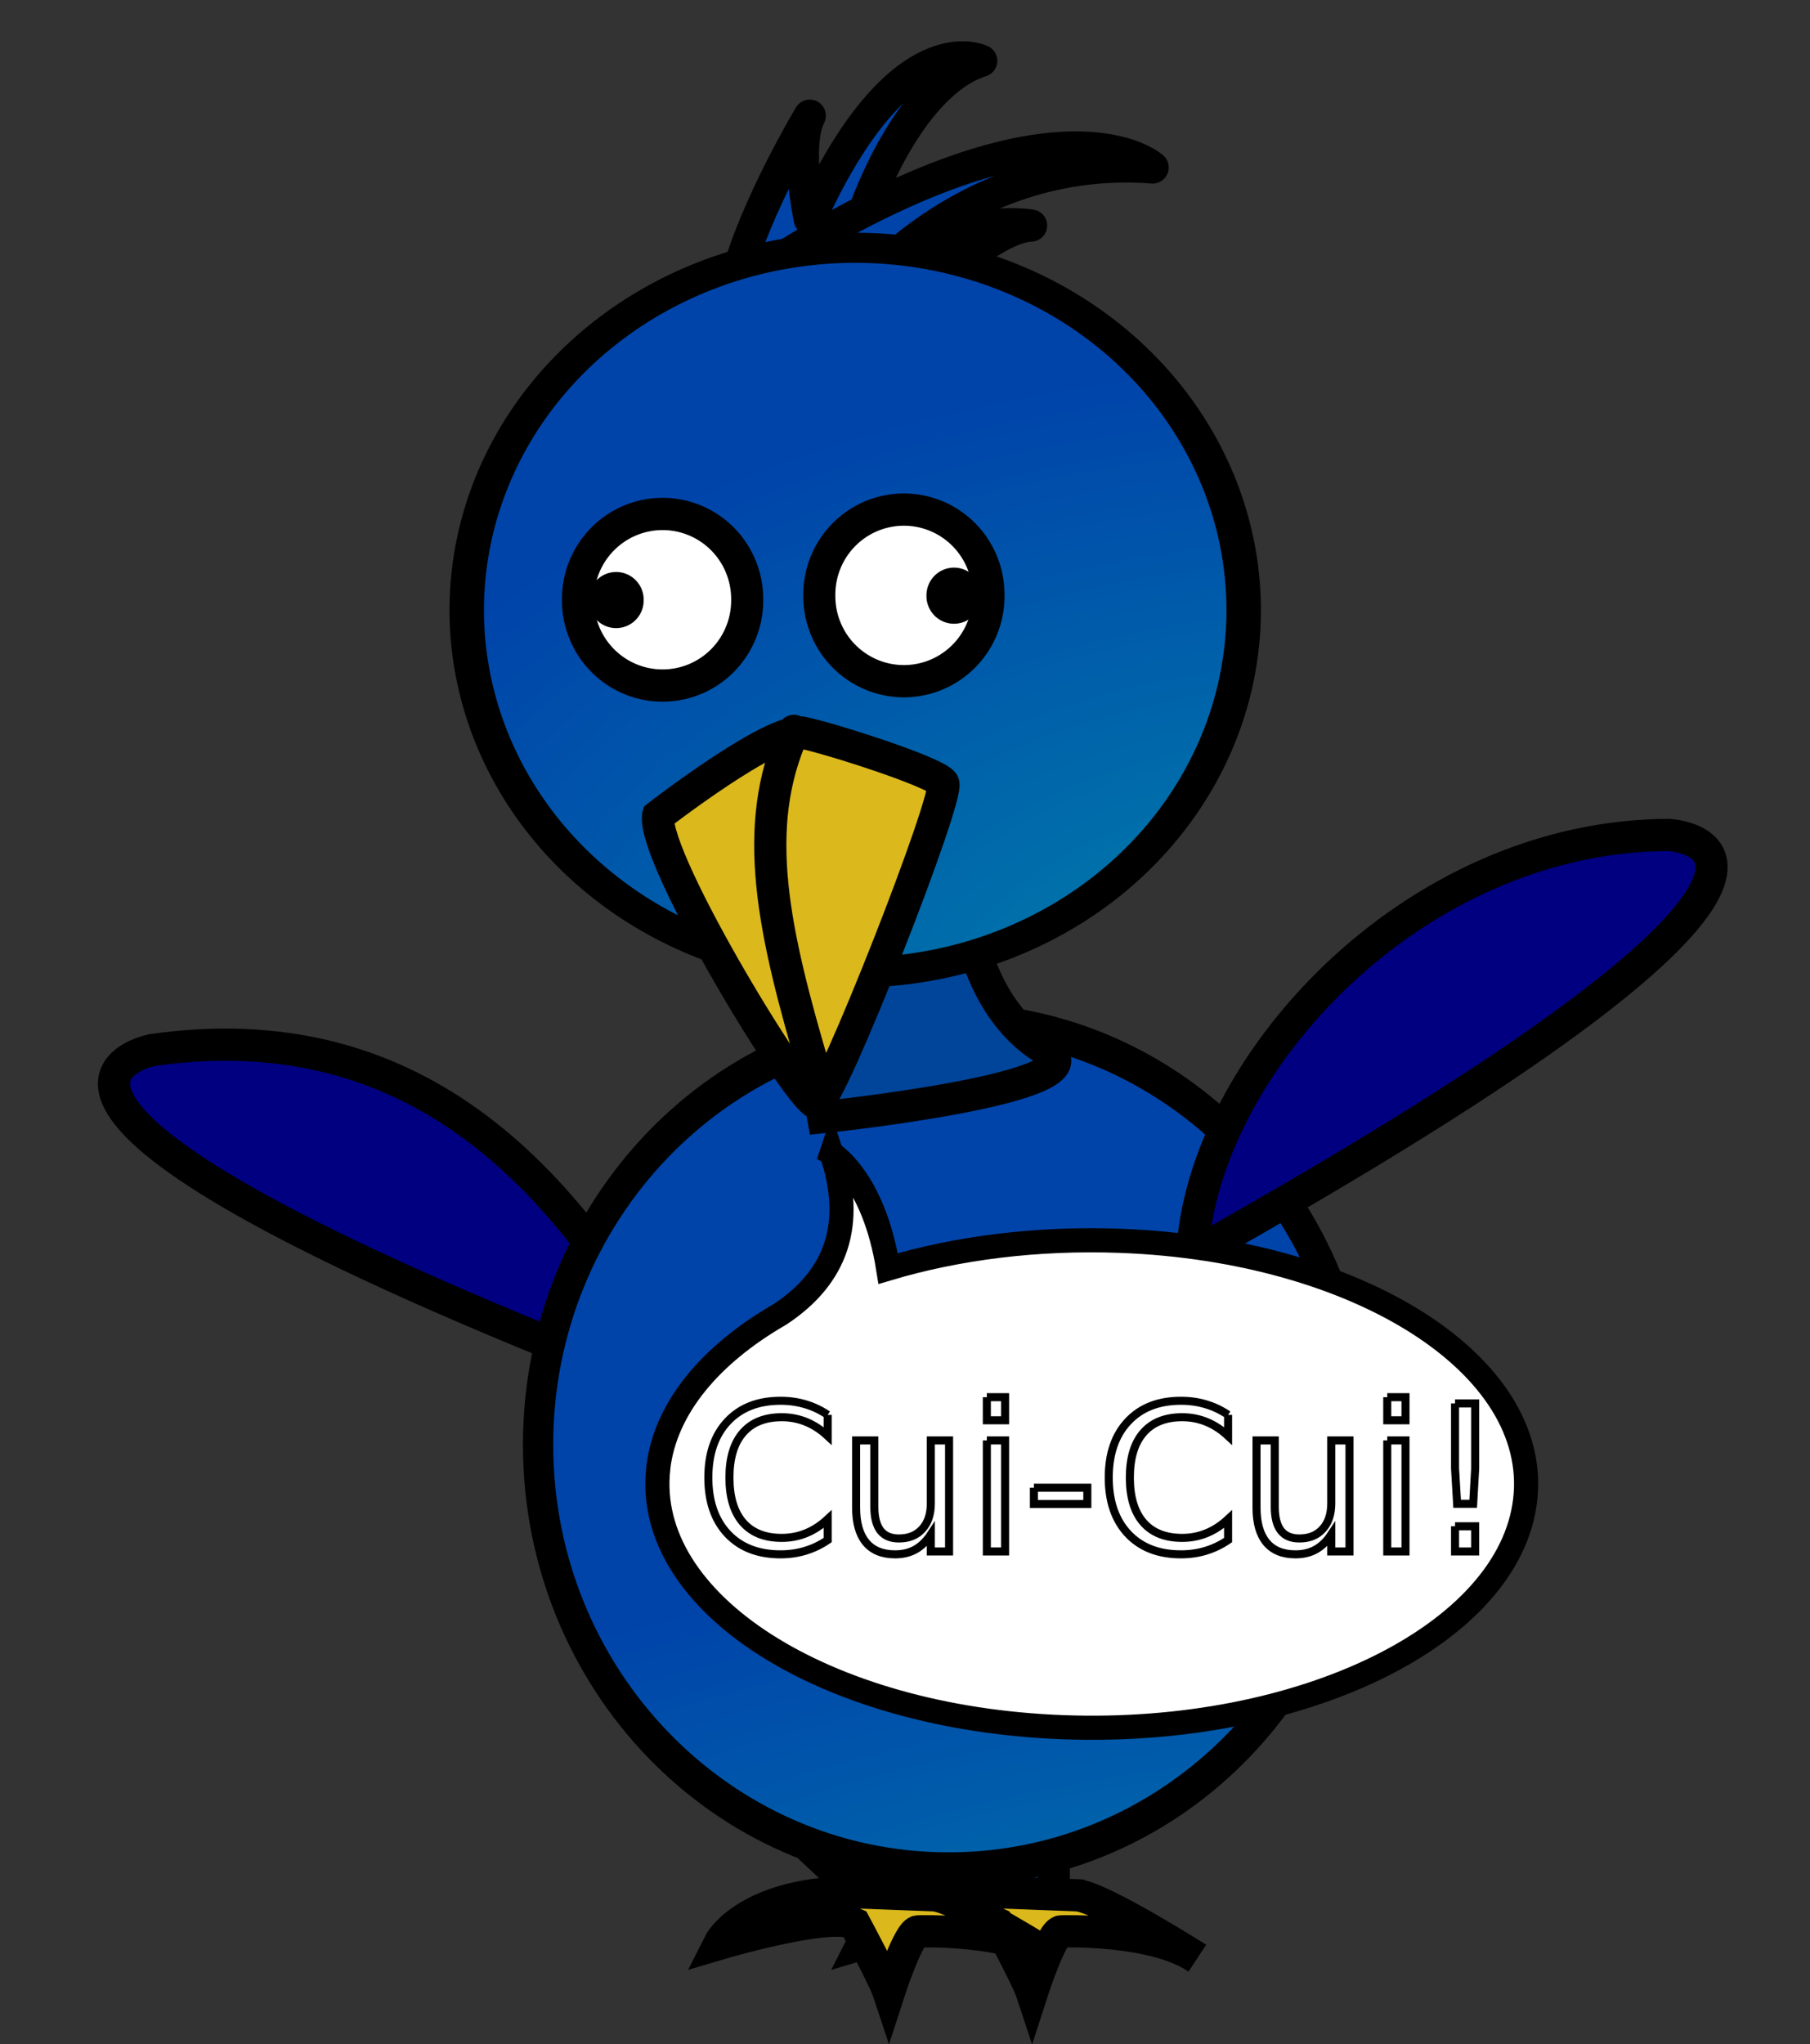 <?xml version="1.0" encoding="UTF-8" standalone="no"?>
<!-- Created with Inkscape (http://www.inkscape.org/) -->

<svg
   xmlns:dc="http://purl.org/dc/elements/1.1/"
   xmlns:cc="http://creativecommons.org/ns#"
   xmlns:rdf="http://www.w3.org/1999/02/22-rdf-syntax-ns#"
   xmlns:svg="http://www.w3.org/2000/svg"
   xmlns="http://www.w3.org/2000/svg"
   xmlns:xlink="http://www.w3.org/1999/xlink"
   xmlns:sodipodi="http://sodipodi.sourceforge.net/DTD/sodipodi-0.dtd"
   xmlns:inkscape="http://www.inkscape.org/namespaces/inkscape"
   id="svg2"
   sodipodi:docname="dodom01_tweety_.svg"
   viewBox="0 0 225 254"
   sodipodi:version="0.32"
   version="1.0"
   inkscape:output_extension="org.inkscape.output.svg.inkscape"
   inkscape:version="0.48.4 r9939"
   width="100%"
   height="100%">
  <rect x="0" y="0" width="225" height="254" fill="#333333" stroke="none"/>
  <defs
     id="defs4">
    <linearGradient
       id="linearGradient3238"
       inkscape:collect="always">
      <stop
         id="stop3240"
         style="stop-color:rgb(0, 136, 170)"
         offset="0" />
      <stop
         id="stop3242"
         style="stop-color:rgb(0, 68, 170)"
         offset="1" />
    </linearGradient>
    <radialGradient
       id="radialGradient3244"
       xlink:href="#linearGradient3238"
       gradientUnits="userSpaceOnUse"
       cy="261.43"
       cx="214.5"
       gradientTransform="matrix(3.977,0.032,-0.015,1.44,-607.195,-64.308)"
       r="35.886"
       inkscape:collect="always" />
    <radialGradient
       id="radialGradient3246"
       xlink:href="#linearGradient3238"
       gradientUnits="userSpaceOnUse"
       cy="161.99"
       cx="205.49"
       gradientTransform="matrix(3.177,-0.013,0.007,2.167,-426.729,-152.832)"
       r="34.339"
       inkscape:collect="always" />
    <radialGradient
       inkscape:collect="always"
       xlink:href="#linearGradient3238"
       id="radialGradient3929"
       gradientUnits="userSpaceOnUse"
       gradientTransform="matrix(3.977,0.032,-0.015,1.44,-607.195,-64.308)"
       cx="214.5"
       cy="261.43"
       r="35.886" />
    <radialGradient
       inkscape:collect="always"
       xlink:href="#linearGradient3238"
       id="radialGradient3996"
       gradientUnits="userSpaceOnUse"
       gradientTransform="matrix(3.684,0.029,-0.014,1.334,-527.559,-46.24)"
       cx="214.5"
       cy="261.43"
       r="35.886" />
    <radialGradient
       inkscape:collect="always"
       xlink:href="#linearGradient3238"
       id="radialGradient3998"
       gradientUnits="userSpaceOnUse"
       gradientTransform="matrix(3.684,0.029,-0.014,1.334,-527.559,-46.24)"
       cx="214.5"
       cy="261.43"
       r="35.886" />
    <radialGradient
       inkscape:collect="always"
       xlink:href="#linearGradient3238"
       id="radialGradient4000"
       gradientUnits="userSpaceOnUse"
       gradientTransform="matrix(2.943,-0.012,0.006,2.007,-360.673,-131.681)"
       cx="205.49"
       cy="161.99"
       r="34.339" />
  </defs>
  <sodipodi:namedview
     id="base"
     bordercolor="#666666"
     inkscape:pageshadow="2"
     inkscape:window-y="77"
     pagecolor="#ffffff"
     inkscape:window-height="872"
     inkscape:zoom="1.4"
     inkscape:window-x="0"
     showgrid="false"
     borderopacity="1.0"
     inkscape:current-layer="layer2"
     inkscape:cx="251.84775"
     inkscape:cy="199.77738"
     inkscape:window-width="1600"
     inkscape:pageopacity="0.0"
     inkscape:document-units="px"
     inkscape:window-maximized="1" />
  <g
     id="layer2"
     inkscape:label="dessin"
     inkscape:groupmode="layer"
     transform="translate(-32.219,-118.32)">
    <path
       id="path3182"
       style="fill:#105ea0;fill-rule:evenodd;stroke:#000000;stroke-width:4;stroke-miterlimit:4;stroke-opacity:1;stroke-dasharray:none"
       d="m 127.181,342.516 11.624,10.916 9.49,0.192 -0.77,-9.942 -20.345,-1.166 z"
       inkscape:connector-curvature="0" />
    <path
       id="path3184"
       style="fill:#105ea0;fill-rule:evenodd;stroke:#000000;stroke-width:4;stroke-miterlimit:4;stroke-opacity:1;stroke-dasharray:none"
       d="m 150.429,347.586 3.682,5.846 9.102,0.391 v -9.551 l -12.784,3.314 z"
       inkscape:connector-curvature="0" />
    <path
       style="fill:#000080;fill-opacity:1;stroke:#000000;stroke-width:4;stroke-linecap:butt;stroke-linejoin:miter;stroke-miterlimit:4;stroke-opacity:1;stroke-dasharray:none"
       d="M 117.281,291.804 C 22.362,255.503 49.671,249.132 51.117,248.798 c 31.64,-4.516 51.445,14.245 66.164,43.006 z"
       id="path3877-4"
       inkscape:connector-curvature="0"
       sodipodi:nodetypes="ccc" />
    <g
       id="g2399"
       style="fill:url(#radialGradient3998);stroke:#000000;stroke-width:2.62;stroke-miterlimit:4;stroke-opacity:1;stroke-dasharray:none"
       transform="matrix(1.436,0,0,1.624,-155.781,-115.708)">
      <path
         id="path2397"
         sodipodi:rx="35.535713"
         sodipodi:ry="32.5"
         style="fill:url(#radialGradient3996);stroke:#000000;stroke-width:2.62;stroke-miterlimit:4;stroke-opacity:1;stroke-dasharray:none"
         sodipodi:type="arc"
         d="m 248.571,254.643 c 0,17.949 -15.91,32.5 -35.536,32.5 -19.626,0 -35.536,-14.551 -35.536,-32.5 0,-17.949 15.91,-32.5 35.536,-32.5 19.626,0 35.536,14.551 35.536,32.5 z"
         sodipodi:cy="254.64285"
         sodipodi:cx="213.03572" />
    </g>
    <path
       id="path3205"
       style="fill:#00459a;fill-rule:evenodd;stroke:#000000;stroke-width:4;stroke-miterlimit:4;stroke-opacity:1;stroke-dasharray:none"
       d="m 152.754,233.543 c 0,0 1.548,10.532 9.49,15.205 7.943,4.679 -27.701,8.385 -27.701,8.385 l -4.452,-24.756 22.663,1.166 z"
       inkscape:connector-curvature="0" />
    <path
       id="path3188"
       style="fill:#dbb81c;fill-rule:evenodd;stroke:#000000;stroke-width:4;stroke-miterlimit:4;stroke-opacity:1;stroke-dasharray:none"
       d="m 166.117,353.823 c 2.904,0.192 14.917,7.795 14.917,7.795 -5.427,-3.705 -16.854,-3.314 -16.854,-3.314 -1.166,-0.192 -3.682,7.602 -3.682,7.602 -0.58,-1.757 -4.261,-8.577 -4.261,-8.577 -3.102,-1.558 -16.854,2.532 -16.854,2.532 0,0 3.102,-6.237 16.465,-6.429 l 10.268,0.391 z"
       inkscape:connector-curvature="0" />
    <path
       id="path3186"
       style="fill:#dbb81c;fill-rule:evenodd;stroke:#000000;stroke-width:4;stroke-miterlimit:4;stroke-opacity:1;stroke-dasharray:none"
       d="m 148.33,353.823 c 2.904,0.192 14.917,7.795 14.917,7.795 -5.427,-3.705 -16.854,-3.314 -16.854,-3.314 -1.159,-0.192 -3.682,7.602 -3.682,7.602 -0.58,-1.757 -4.261,-8.577 -4.261,-8.577 -3.095,-1.558 -16.854,2.532 -16.854,2.532 0,0 3.102,-6.237 16.465,-6.429 l 10.268,0.391 z"
       inkscape:connector-curvature="0" />
    <path
       id="path2443"
       sodipodi:nodetypes="cccccccccccccccccccccccccc"
       style="fill:#0044aa;stroke-width:4;stroke-miterlimit:4;stroke-dasharray:none"
       d="m 153.159,125.505 c 1.786,1.005 -3.007,1.918 -3.47,2.964 -4.561,4.002 -7.506,9.525 -9.668,15.127 -0.089,1.35 -2.564,1.838 -3.716,2.743 -1.814,1.102 -3.757,2.02 -5.488,3.241 -1.104,1.35 -3.661,0.581 -5.318,1.232 -1.868,0.668 -0.402,-1.746 -0.177,-2.53 1.657,-4.171 3.504,-8.286 5.734,-12.178 0.682,-0.736 1.275,-2.366 0.934,-0.434 0.089,3.287 0.184,6.61 0.859,9.85 2.407,-4.427 4.473,-9.107 7.766,-12.973 2.952,-3.517 7.643,-7.268 12.545,-7.043 z m -20.474,22.915 c 8.55,-4.893 17.549,-9.424 27.319,-11.163 4.404,-0.707 10.165,-0.53 14.386,1.172 1.391,1.495 -3.334,0.398 -4.159,0.607 -7.172,0.392 -14.229,2.58 -20.345,6.386 -2.584,1.499 -4.882,3.438 -7.241,5.25 -3.743,-0.507 -8.672,-0.156 -12.449,0.006 -1.036,-0.694 2.134,-1.891 2.489,-2.257 z m 26.01,-2.218 c -0.245,1.153 -3.695,1.875 -4.486,2.85 -1.561,0.956 -2.904,2.241 -4.445,3.208 -1.759,-0.216 -3.477,-0.827 -5.216,-1.212 -0.675,-0.876 1.541,-1.338 2.011,-1.875 3.327,-1.781 8.352,-2.933 12.136,-2.97 z"
       inkscape:connector-curvature="0" />
    <path
       id="path3198"
       sodipodi:nodetypes="ccccccccccc"
       style="fill:none;stroke:#000000;stroke-width:4;stroke-linecap:round;stroke-linejoin:round;stroke-miterlimit:4;stroke-dasharray:none"
       d="m 146.832,155.116 c 0,0 8.713,-8.577 13.561,-8.772 0,0 -10.847,-1.949 -20.147,7.602 m -0.968,0.39 c 0,0 13.363,-16.959 36.223,-15.205 0,0 -11.045,-10.137 -44.937,10.527 m 9.225,-5.378 c 0,0 5.297,-15.481 14.406,-18.404 0,0 -10.077,-5.069 -21.313,19.688 0,0 -1.936,-9.162 0,-12.866 0,0 -6.586,10.916 -9.102,20.078"
       inkscape:connector-curvature="0" />
    <path
       id="path3190"
       sodipodi:rx="33.839287"
       sodipodi:ry="36.160713"
       style="fill:url(#radialGradient4000);stroke:#000000;stroke-width:3.001;stroke-miterlimit:4;stroke-opacity:1;stroke-dasharray:none"
       sodipodi:type="arc"
       d="m 233.571,147.054 a 33.839,36.161 0 1 1 -67.679,0 33.839,36.161 0 1 1 67.679,0 z"
       transform="matrix(1.427,0,0,1.245,-146.488,11.049)"
       sodipodi:cy="147.05357"
       sodipodi:cx="199.73215" />
    <path
       id="path3196"
       style="fill:#dbb81c;fill-rule:evenodd;stroke:#000000;stroke-width:4;stroke-miterlimit:4;stroke-dasharray:none"
       d="m 114.015,219.704 c 0,0 14.331,-11.109 18.013,-10.333 3.682,0.782 16.465,4.878 17.433,6.244 0.968,1.359 -13.949,39.378 -15.695,39.762 -1.739,0.391 -20.338,-30.019 -19.751,-35.672 z"
       inkscape:connector-curvature="0" />
    <path
       style="fill:#000080;fill-opacity:1;stroke:#000000;stroke-width:4;stroke-linecap:butt;stroke-linejoin:miter;stroke-miterlimit:4;stroke-opacity:1;stroke-dasharray:none"
       d="m 180.416,274.251 c 88.608,-49.67 60.743,-52.061 59.268,-52.185 -31.908,0.092 -58.062,28.692 -59.268,52.185 z"
       id="path3877"
       inkscape:connector-curvature="0"
       sodipodi:nodetypes="ccc"
       inkscape:transform-center-y="-25.967194"
       inkscape:transform-center-x="-28.970995" />
    <path
       sodipodi:type="arc"
       style="fill:#ffffff;fill-rule:evenodd;stroke:#000000;stroke-width:5.282;stroke-linecap:butt;stroke-linejoin:miter;stroke-miterlimit:4;stroke-opacity:1;stroke-dasharray:none"
       id="path3937"
       sodipodi:cx="399.64285"
       sodipodi:cy="190.81857"
       sodipodi:rx="13.928572"
       sodipodi:ry="13.928572"
       d="m 413.571,190.819 a 13.929,13.929 0 1 1 -27.857,0 13.929,13.929 0 1 1 27.857,0 z"
       transform="matrix(0.755,0,0,0.759,-187.144,48.012)" />
    <path
       sodipodi:type="arc"
       style="fill:#000000;fill-rule:evenodd;stroke:#000000;stroke-width:1.462px;stroke-linecap:butt;stroke-linejoin:miter;stroke-opacity:1"
       id="path3909"
       sodipodi:cx="364.28571"
       sodipodi:cy="151.89"
       sodipodi:rx="4.2857141"
       sodipodi:ry="4.2857141"
       d="m 368.571,151.89 a 4.286,4.286 0 1 1 -8.571,0 4.286,4.286 0 1 1 8.571,0 z"
       transform="matrix(0.682,0,0,0.686,-139.63,88.684)" />
    <path
       style="fill:none;stroke:#000000;stroke-width:4;stroke-linecap:round;stroke-linejoin:miter;stroke-miterlimit:4;stroke-opacity:1;stroke-dasharray:none"
       d="m 130.901,209.134 c -5.449,11.963 -2.565,24.943 2.698,42.649"
       id="path3933"
       inkscape:connector-curvature="0"
       sodipodi:nodetypes="cc" />
    <path
       transform="matrix(0.755,0,0,0.759,-157.147,47.47)"
       sodipodi:type="arc"
       style="fill:#ffffff;fill-rule:evenodd;stroke:#000000;stroke-width:5.282;stroke-linecap:butt;stroke-linejoin:miter;stroke-miterlimit:4;stroke-opacity:1;stroke-dasharray:none"
       id="path3937-6"
       sodipodi:cx="399.64285"
       sodipodi:cy="190.81857"
       sodipodi:rx="13.928572"
       sodipodi:ry="13.928572"
       d="m 413.571,190.819 a 13.929,13.929 0 1 1 -27.857,0 13.929,13.929 0 1 1 27.857,0 z" />
    <path
       transform="matrix(0.682,0,0,0.686,-97.633,88.141)"
       sodipodi:type="arc"
       style="fill:#000000;fill-rule:evenodd;stroke:#000000;stroke-width:1.462px;stroke-linecap:butt;stroke-linejoin:miter;stroke-opacity:1"
       id="path3909-4"
       sodipodi:cx="364.28571"
       sodipodi:cy="151.89"
       sodipodi:rx="4.2857141"
       sodipodi:ry="4.2857141"
       d="m 368.571,151.89 a 4.286,4.286 0 1 1 -8.571,0 4.286,4.286 0 1 1 8.571,0 z" />
    <path
       style="fill:#ffffff;fill-opacity:1;stroke:#000000;stroke-width:3;stroke-miterlimit:4;stroke-opacity:1;stroke-dasharray:none"
       d="m 135.585,261.637 c 2.927,8.755 0.636,15.356 -6.403,19.996 -8.62,4.974 -14.248,11.607 -15.134,19.071 l 0,0.089 c -1.876,16.656 20.611,31.034 50.302,32.143 29.763,1.111 55.476,-11.511 57.457,-28.203 1.981,-16.692 -20.539,-31.121 -50.302,-32.232 -10.406,-0.389 -20.302,0.889 -28.88,3.447 -1.806,-11.285 -7.04,-14.31 -7.04,-14.31 z"
       id="path4443"
       inkscape:connector-curvature="0"
       sodipodi:nodetypes="ccccssscc" />
    <g
       style="font-size:25.233px;font-style:normal;font-weight:normal;line-height:125%;letter-spacing:0px;word-spacing:0px;fill:#ffffff;fill-opacity:1;stroke:#000000;font-family:Sans"
       id="text4036">
      <path
         d="m 135.105,294.123 0,2.624 c -0.838,-0.78 -1.733,-1.363 -2.686,-1.75 -0.945,-0.386 -1.951,-0.579 -3.019,-0.579 -2.103,2e-5 -3.713,0.645 -4.83,1.934 -1.117,1.281 -1.676,3.138 -1.676,5.569 0,2.423 0.559,4.279 1.676,5.569 1.117,1.281 2.727,1.922 4.83,1.922 1.068,0 2.074,-0.193 3.019,-0.579 0.953,-0.386 1.848,-0.969 2.686,-1.75 l 0,2.6 c -0.871,0.591 -1.795,1.035 -2.772,1.331 -0.969,0.296 -1.996,0.444 -3.08,0.444 -2.784,0 -4.978,-0.85 -6.579,-2.55 -1.602,-1.708 -2.403,-4.037 -2.403,-6.986 0,-2.957 0.801,-5.286 2.403,-6.986 1.602,-1.708 3.795,-2.563 6.579,-2.563 1.101,2e-5 2.136,0.148 3.105,0.444 0.977,0.287 1.893,0.723 2.748,1.306"
         style="fill:#ffffff;stroke:#000000"
         id="path4041" />
      <path
         d="m 138.641,305.655 0,-8.354 2.267,0 0,8.267 c -1e-5,1.306 0.255,2.288 0.764,2.945 0.509,0.649 1.273,0.973 2.292,0.973 1.224,0 2.189,-0.39 2.895,-1.17 0.715,-0.78 1.072,-1.844 1.072,-3.191 l 0,-7.824 2.267,0 0,13.799 -2.267,0 0,-2.119 c -0.55,0.838 -1.191,1.462 -1.922,1.873 -0.723,0.402 -1.565,0.604 -2.526,0.604 -1.585,0 -2.789,-0.493 -3.61,-1.478 -0.821,-0.986 -1.232,-2.427 -1.232,-4.325 m 5.705,-8.686 0,0"
         style="fill:#ffffff;stroke:#000000"
         id="path4043" />
      <path
         d="m 154.892,297.301 2.267,0 0,13.799 -2.267,0 0,-13.799 m 0,-5.372 2.267,0 0,2.871 -2.267,0 0,-2.871"
         style="fill:#ffffff;stroke:#000000"
         id="path4045" />
      <path
         d="m 160.744,303.178 6.641,0 0,2.021 -6.641,0 0,-2.021"
         style="fill:#ffffff;stroke:#000000"
         id="path4047" />
      <path
         d="m 184.881,294.123 0,2.624 c -0.838,-0.78 -1.733,-1.363 -2.686,-1.75 -0.945,-0.386 -1.951,-0.579 -3.019,-0.579 -2.103,2e-5 -3.713,0.645 -4.83,1.934 -1.117,1.281 -1.676,3.138 -1.676,5.569 -10e-6,2.423 0.559,4.279 1.676,5.569 1.117,1.281 2.727,1.922 4.83,1.922 1.068,0 2.074,-0.193 3.019,-0.579 0.953,-0.386 1.848,-0.969 2.686,-1.75 l 0,2.6 c -0.871,0.591 -1.795,1.035 -2.772,1.331 -0.969,0.296 -1.996,0.444 -3.08,0.444 -2.785,0 -4.978,-0.85 -6.579,-2.55 -1.602,-1.708 -2.403,-4.037 -2.403,-6.986 0,-2.957 0.801,-5.286 2.403,-6.986 1.602,-1.708 3.795,-2.563 6.579,-2.563 1.101,2e-5 2.136,0.148 3.105,0.444 0.977,0.287 1.893,0.723 2.748,1.306"
         style="fill:#ffffff;stroke:#000000"
         id="path4049" />
      <path
         d="m 188.417,305.655 0,-8.354 2.267,0 0,8.267 c 0,1.306 0.255,2.288 0.764,2.945 0.509,0.649 1.273,0.973 2.292,0.973 1.224,0 2.189,-0.39 2.895,-1.17 0.715,-0.78 1.072,-1.844 1.072,-3.191 l 0,-7.824 2.267,0 0,13.799 -2.267,0 0,-2.119 c -0.55,0.838 -1.191,1.462 -1.922,1.873 -0.723,0.402 -1.565,0.604 -2.526,0.604 -1.585,0 -2.789,-0.493 -3.61,-1.478 -0.821,-0.986 -1.232,-2.427 -1.232,-4.325 m 5.705,-8.686 0,0"
         style="fill:#ffffff;stroke:#000000"
         id="path4051" />
      <path
         d="m 204.668,297.301 2.267,0 0,13.799 -2.267,0 0,-13.799 m 0,-5.372 2.267,0 0,2.871 -2.267,0 0,-2.871"
         style="fill:#ffffff;stroke:#000000"
         id="path4053" />
      <path
         d="m 213.095,307.971 2.501,0 0,3.129 -2.501,0 0,-3.129 m 0,-15.265 2.501,0 0,8.07 -0.246,4.399 -1.996,0 -0.259,-4.399 0,-8.07"
         style="fill:#ffffff;stroke:#000000"
         id="path4055" />
    </g>
  </g>
</svg>
